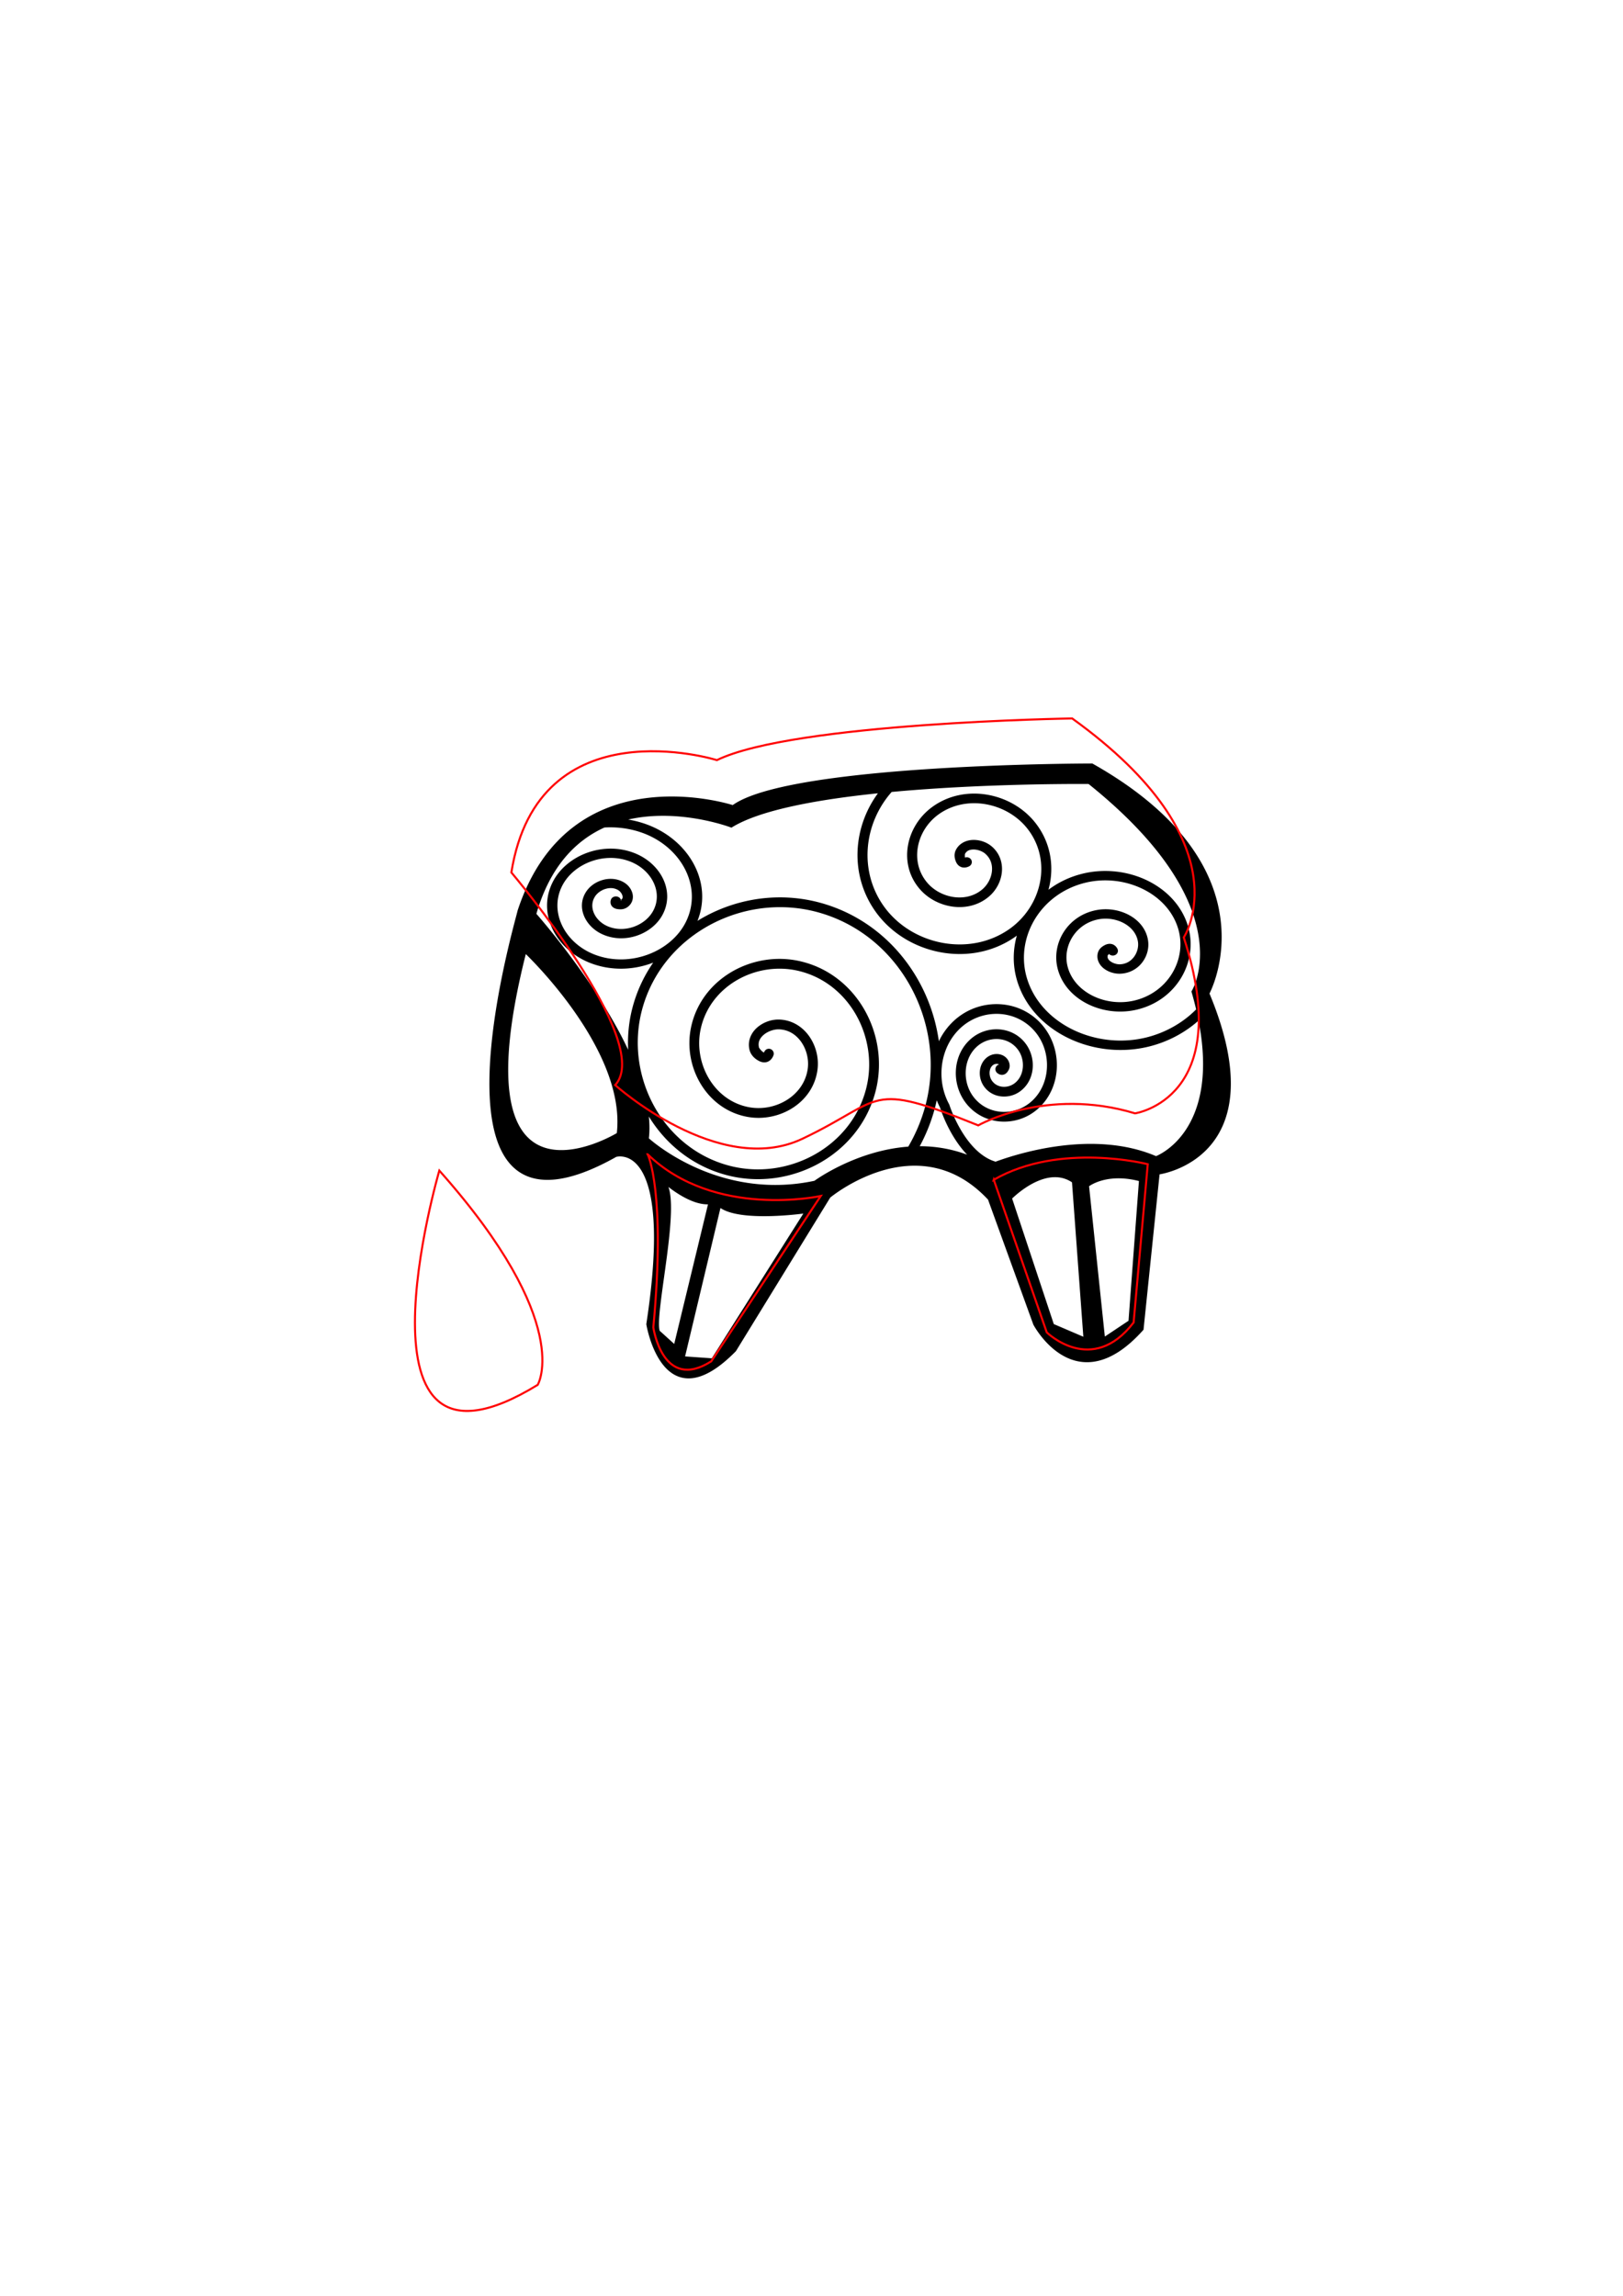 <?xml version="1.0" encoding="UTF-8" standalone="no"?>
<svg
   xmlns:dc="http://purl.org/dc/elements/1.1/"
   xmlns:cc="http://creativecommons.org/ns#"
   xmlns:rdf="http://www.w3.org/1999/02/22-rdf-syntax-ns#"
   xmlns:svg="http://www.w3.org/2000/svg"
   xmlns="http://www.w3.org/2000/svg"
   xmlns:sodipodi="http://sodipodi.sourceforge.net/DTD/sodipodi-0.dtd"
   xmlns:inkscape="http://www.inkscape.org/namespaces/inkscape"
   sodipodi:docname="sheep.svg"
   inkscape:version="1.0 (4035a4fb49, 2020-05-01)"
   id="svg907"
   version="1.1"
   viewBox="0 0 210 297"
   height="297mm"
   width="210mm">
  <defs
     id="defs901">
    <pattern
       id="EMFhbasepattern"
       patternUnits="userSpaceOnUse"
       width="6"
       height="6"
       x="0"
       y="0" />
  </defs>
  <sodipodi:namedview
     inkscape:snap-global="false"
     inkscape:window-maximized="1"
     inkscape:window-y="-11"
     inkscape:window-x="-11"
     inkscape:window-height="1346"
     inkscape:window-width="2160"
     showgrid="false"
     inkscape:document-rotation="0"
     inkscape:current-layer="layer1"
     inkscape:document-units="mm"
     inkscape:cy="542.53005"
     inkscape:cx="442.37742"
     inkscape:zoom="2.8951105"
     inkscape:pageshadow="2"
     inkscape:pageopacity="0.0"
     borderopacity="1.0"
     bordercolor="#666666"
     pagecolor="#ffffff"
     id="base" />
  <g
     id="layer1"
     inkscape:groupmode="layer"
     inkscape:label="Layer 1">
    <path
       id="path922"
       style="fill:#000000;stroke:#000000;stroke-width:1px;stroke-linecap:butt;stroke-linejoin:miter;stroke-opacity:1;fill-opacity:1"
       d="M 533.215 373.215 C 533.215 373.215 385.715 373.215 357.857 393.572 C 357.857 393.572 278.572 367.5 253.215 444.643 C 252.143 450 201.786 619.999 300.715 564.285 C 300.715 564.285 330.001 555.356 316.072 646.428 C 316.072 646.428 323.928 694.999 358.928 659.285 L 405 584.285 C 405 584.285 448.215 548.215 482.857 585.357 L 505 646.428 C 505 646.428 525.357 685.356 557.857 648.928 L 565.715 572.857 C 565.715 572.857 623.571 565.357 590 485 C 590 485 623.215 423.929 533.215 373.215 z M 525.713 382.219 C 529.558 382.214 531.715 382.238 531.715 382.238 C 607.918 443.299 582.271 484.088 582.271 484.088 C 583.157 487.142 583.922 490.082 584.582 492.918 C 578.215 499.436 569.84 504.311 560.596 506.748 C 535.846 513.274 508.238 500.837 501.08 478.15 C 494.797 458.238 507.166 436.064 529.635 430.486 C 549.029 425.672 570.583 435.549 575.789 453.4 C 580.186 468.48 570.662 485.203 553.557 489.016 C 539.523 492.144 523.994 484.831 520.75 471.824 C 518.197 461.586 524.881 450.271 536.604 448.236 C 545.26 446.734 554.847 451.49 556.105 459.617 C 556.521 462.298 555.737 465.242 554.062 467.455 C 552.388 469.668 549.956 471.134 546.832 471.246 C 545.266 471.302 543.254 470.708 541.947 469.734 C 540.641 468.761 540.015 467.683 540.385 466.184 C 540.372 466.235 541.071 465.292 541.574 464.99 A 1.99 1.795 0 0 0 544.031 465.873 A 1.99 1.795 0 0 0 545.221 463.574 C 544.8 462.529 543.814 461.586 542.637 461.338 C 541.459 461.09 540.456 461.417 539.666 461.82 C 538.085 462.627 536.911 463.729 536.498 465.402 C 535.786 468.288 537.274 470.91 539.412 472.504 C 541.55 474.098 544.312 474.93 546.988 474.834 C 551.453 474.674 555.094 472.462 557.35 469.48 C 559.605 466.499 560.608 462.737 560.047 459.115 C 558.44 448.743 546.573 442.849 535.85 444.711 C 521.741 447.16 513.846 460.512 516.863 472.611 C 520.63 487.715 538.416 496.084 554.514 492.496 C 573.902 488.175 584.579 469.427 579.639 452.484 C 575.29 437.571 560.818 427.714 544.799 425.963 C 539.459 425.379 533.943 425.692 528.578 427.023 C 521.819 428.701 515.906 431.739 511.014 435.703 C 514.54 424.536 513.042 412.088 505.193 402.062 C 493.755 387.45 471.04 382.887 455.365 394.422 C 442.824 403.651 438.988 421.669 449.545 433.781 C 457.553 442.969 472.873 445.706 482.699 437.156 C 486.118 434.182 488.266 429.989 488.682 425.662 C 489.097 421.336 487.687 416.792 483.889 413.57 C 481.634 411.658 478.523 410.519 475.385 410.521 C 472.246 410.524 468.907 411.891 467.238 415.002 C 466.317 416.719 466.442 418.565 467.16 420.34 C 467.519 421.227 468.112 422.163 469.254 422.701 C 470.396 423.239 471.892 423.067 473.059 422.414 A 1.94 1.841 0 0 0 473.742 419.896 A 1.94 1.841 0 0 0 471.09 419.24 C 470.975 419.304 470.987 419.301 470.951 419.322 C 471.011 419.401 471.042 419.432 470.98 419.402 C 470.9 419.365 470.856 419.378 470.951 419.322 C 470.904 419.26 470.842 419.174 470.779 419.018 C 470.493 418.309 470.648 416.77 470.701 416.67 C 471.674 414.857 473.298 414.206 475.385 414.205 C 477.471 414.204 479.852 415.081 481.299 416.309 C 484.122 418.703 485.146 421.946 484.822 425.322 C 484.498 428.698 482.738 432.123 480.076 434.439 C 472.056 441.418 459.233 439.121 452.533 431.434 C 443.487 421.054 446.834 405.36 457.746 397.33 C 471.585 387.146 491.869 391.228 502.072 404.262 C 514.494 420.13 509.241 442.951 492.666 454.268 C 473.059 467.654 445.23 461.749 431.586 443.326 C 418.679 425.899 420.949 402.065 435.125 386.131 C 472.62 382.644 511.198 382.235 525.713 382.219 z M 429.746 386.65 C 416.647 403.714 415.199 427.596 428.412 445.438 C 443.258 465.483 473.478 471.894 494.93 457.248 C 495.788 456.662 496.61 456.04 497.412 455.4 C 494.964 462.976 494.759 471.214 497.258 479.135 C 505.047 503.82 534.896 517.269 561.715 510.197 C 570.746 507.816 578.961 503.298 585.523 497.266 C 596.827 553.278 564.443 564.932 564.443 564.932 C 534.207 551.944 497.653 563.378 486.121 567.627 C 478.977 565.589 473.408 559.403 469.539 553.207 C 465.209 546.274 463.117 539.631 463.117 539.631 A 1.89 1.89 0 0 0 463.088 539.543 A 1.89 1.89 0 0 0 463.037 539.416 A 1.89 1.89 0 0 0 463 539.336 A 1.89 1.89 0 0 0 462.977 539.291 C 456.228 526.831 458.584 510.4 469.068 501.098 C 479.922 491.468 496.859 492.214 506.139 503.77 C 514.269 513.894 513.551 529.823 503.666 538.316 C 495.154 545.63 482.01 544.964 474.98 535.844 C 469.06 528.164 469.704 516.191 477.246 510.051 C 483.405 505.037 492.77 505.614 497.547 512.289 C 501.283 517.509 500.723 525.548 495.547 529.326 C 491.773 532.081 486.155 531.62 483.639 527.422 C 482.828 526.07 482.496 524.259 482.768 522.689 C 483.039 521.12 483.808 519.867 485.16 519.168 C 485.76 518.858 486.78 518.749 487.492 518.955 C 488.152 519.146 488.446 519.446 488.607 520.068 A 1.89 1.89 0 0 0 487.131 520.557 A 1.89 1.89 0 0 0 487.027 523.229 C 487.625 523.874 488.709 524.37 489.678 524.174 C 490.647 523.978 491.199 523.389 491.568 522.867 C 492.307 521.823 492.678 520.846 492.402 519.434 C 491.982 517.282 490.274 515.823 488.541 515.322 C 486.808 514.821 484.987 515.009 483.426 515.816 C 480.913 517.116 479.479 519.542 479.047 522.039 C 478.615 524.536 479.084 527.176 480.398 529.369 C 484.119 535.575 492.365 536.324 497.775 532.375 C 504.842 527.217 505.507 516.92 500.617 510.088 C 494.54 501.596 482.601 500.82 474.861 507.121 C 465.57 514.685 464.844 528.884 471.99 538.154 C 480.358 549.01 496.065 549.837 506.133 541.188 C 517.698 531.251 518.482 513.111 509.084 501.408 C 503.765 494.785 496.236 491.251 488.482 490.748 C 480.729 490.245 472.754 492.771 466.557 498.27 C 462.81 501.594 460.003 505.679 458.143 510.148 C 454.424 478.591 432.808 450.101 400.482 441.215 C 395.681 439.895 390.82 439.084 385.969 438.75 C 369.426 437.611 353.007 442.043 339.449 450.836 C 348.155 431.957 336.517 410.38 315.209 402.787 C 311.653 401.52 307.92 400.665 304.125 400.217 C 330.153 393.179 357.082 403.488 357.082 403.488 C 371.023 394.845 399.641 389.705 429.746 386.65 z M 296.715 403.393 C 302.502 403.244 308.322 404.141 313.676 406.049 C 333.127 412.98 343.714 432.838 335.504 449.943 C 328.302 464.947 307.954 473.103 290.523 466.609 C 275.491 461.009 267.329 445.449 274.041 432.219 C 279.704 421.056 295.127 415.011 308.1 420.199 C 318.726 424.449 324.467 435.726 319.258 445.07 C 315.167 452.409 304.651 456.362 296.156 452.486 C 289.91 449.636 286.542 442.611 290.23 437.186 C 291.436 435.412 293.549 433.978 295.789 433.377 C 298.029 432.776 300.284 432.943 302.254 434.201 C 303.207 434.81 304.127 436.022 304.393 437.121 C 304.658 438.22 304.483 439.011 303.512 439.693 C 303.634 439.608 303.121 439.713 302.736 439.785 A 2.026 1.763 0 0 0 301.355 438.201 A 2.026 1.763 0 0 0 298.793 439.309 C 298.441 440.217 298.538 441.389 299.242 442.164 C 299.946 442.939 300.876 443.206 301.674 443.316 C 303.269 443.538 304.693 443.395 306.059 442.436 C 308.278 440.878 308.843 438.431 308.352 436.396 C 307.86 434.362 306.519 432.55 304.654 431.359 C 301.583 429.398 297.842 429.14 294.598 430.01 C 291.353 430.88 288.495 432.81 286.744 435.387 C 281.754 442.729 286.136 451.898 294.279 455.613 C 304.965 460.489 317.87 455.636 322.9 446.611 C 329.169 435.368 322.382 422.032 309.789 416.996 C 294.641 410.938 276.877 417.898 270.336 430.791 C 262.666 445.91 271.893 463.502 288.932 469.85 C 299.431 473.761 310.808 472.963 320.35 468.807 C 315.433 475.538 311.652 483.241 309.375 491.76 C 307.298 499.528 306.705 507.464 307.416 515.207 C 291.705 480.318 261.338 446.23 261.338 446.23 C 268.129 422.541 280.917 409.856 294.986 403.48 C 295.562 403.445 296.138 403.407 296.715 403.393 z M 382.258 442.371 C 388.002 442.485 393.785 443.296 399.479 444.861 C 440.415 456.115 463.382 500.572 452.045 540.9 C 450.142 547.67 447.344 554.183 443.773 560.242 C 417.935 562.065 397.869 576.898 397.869 576.898 C 349.998 587.157 316.293 555.895 316.293 555.895 C 316.8 551.719 316.661 547.296 316.016 542.719 C 324.271 557.32 337.886 568.788 355.262 573.27 C 385.89 581.17 419.441 563.454 427.168 532.035 C 433.743 505.301 418.131 476.072 390.576 469.732 C 367.74 464.478 342.817 477.998 337.885 501.695 C 333.944 520.63 345.387 541.279 365.24 544.77 C 380.267 547.411 396.696 538.011 398.674 521.98 C 399.359 516.426 397.868 510.652 394.68 506.139 C 391.491 501.625 386.482 498.364 380.359 498.219 C 376.766 498.134 372.98 499.466 370.135 501.895 C 367.29 504.323 365.418 508.13 366.43 512.355 C 366.956 514.553 368.571 516.274 370.607 517.383 C 371.625 517.937 372.853 518.332 374.203 517.994 C 375.554 517.657 376.677 516.465 377.186 514.99 A 1.89 1.89 0 0 0 376.02 512.584 A 1.89 1.89 0 0 0 373.611 513.758 C 373.38 514.429 373.316 514.319 373.287 514.326 C 373.258 514.333 372.919 514.334 372.416 514.061 C 371.41 513.513 370.198 511.862 370.105 511.477 C 369.442 508.705 370.52 506.529 372.586 504.766 C 374.652 503.003 377.732 501.938 380.271 501.998 C 385.12 502.113 388.971 504.611 391.594 508.324 C 394.217 512.037 395.487 516.954 394.924 521.516 C 393.238 535.177 378.949 543.345 365.891 541.049 C 348.311 537.958 338.05 519.439 341.582 502.471 C 346.053 480.988 368.858 468.615 389.727 473.416 C 415.104 479.255 429.589 506.363 423.498 531.127 C 416.299 560.396 384.863 577.001 356.205 569.609 C 323.046 561.056 304.32 525.289 313.021 492.74 C 321.379 461.481 351.241 441.755 382.258 442.371 z M 256.453 464.791 C 256.453 464.791 306.524 511.93 301.639 553.451 C 301.639 553.451 221.527 602.543 256.453 464.791 z M 457.252 535.254 C 457.841 537.045 458.571 538.799 459.449 540.494 C 459.455 540.505 459.451 540.52 459.457 540.531 A 1.89 1.89 0 0 0 459.508 540.76 C 459.508 540.76 459.603 540.964 459.604 540.967 C 459.625 541.007 459.627 541.052 459.648 541.092 A 1.89 1.89 0 0 0 459.723 541.211 C 459.856 541.631 461.865 548.055 466.336 555.215 C 468.459 558.614 471.122 562.132 474.359 565.08 C 465.455 561.357 456.598 559.974 448.234 560.053 C 451.397 554.32 453.91 548.233 455.684 541.926 C 456.306 539.712 456.824 537.486 457.252 535.254 z M 514.805 574.17 C 517.858 574.113 520.96 574.868 523.898 576.898 L 529.516 653.346 L 514.129 646.752 L 493.613 584.959 C 493.613 584.959 503.899 574.375 514.805 574.17 z M 545.65 574.73 C 548.81 574.685 552.475 575.067 556.627 576.166 L 551.498 645.043 L 539.041 653.346 L 531.227 578.854 C 531.227 578.854 536.171 574.868 545.65 574.73 z M 324.354 577.143 C 324.354 577.143 336.564 588.133 346.334 587.4 L 329.482 657.01 L 321.666 649.928 C 318.735 641.624 332.902 584.958 324.354 577.143 z M 351.463 588.867 C 360.988 596.439 393.229 591.797 393.229 591.797 L 347.801 663.605 L 333.879 662.627 L 351.463 588.867 z "
       transform="scale(0.265)" />
    <path
       sodipodi:nodetypes="ccc"
       id="path887"
       d="m 56.844,151.433 c 0,0 -12.652,43.283 12.729,27.719 0,0 4.818,-7.979 -12.729,-27.719 z"
       style="fill:none;stroke:#ff0000;stroke-width:0.265px;stroke-linecap:butt;stroke-linejoin:miter;stroke-opacity:1" />
    <path
       id="path889"
       d="m 66.166,112.866 c 0,0 18.552,21.934 13.434,27.508 0,0 13.434,12.063 24.218,6.946 10.784,-5.118 8.225,-7.585 22.756,-1.736 0,0 8.773,-5.026 20.289,-1.554 0,0 13.069,-1.919 6.306,-22.756 0,0 8.042,-12.155 -14.44,-28.331 0,0 -36.008,0.548 -45.969,5.392 0,0 -23.122,-7.22 -26.594,14.531 z"
       style="fill:none;stroke:#ff0000;stroke-width:0.265px;stroke-linecap:butt;stroke-linejoin:miter;stroke-opacity:1" />
    <path
       id="path891"
       d="m 83.804,149.331 c 0,0 2.376,4.752 0.731,22.39 0,0 1.188,8.408 7.494,4.387 l 14.165,-21.385 c 0,0 -13.708,3.016 -22.39,-5.392 z"
       style="fill:none;stroke:#ff0000;stroke-width:0.265px;stroke-linecap:butt;stroke-linejoin:miter;stroke-opacity:1" />
    <path
       id="path893"
       d="m 128.585,152.621 6.854,19.74 c 0,0 5.849,5.758 11.241,-1.279 l 1.828,-20.471 c 0,0 -11.332,-2.924 -19.923,2.011 z"
       style="fill:none;stroke:#ff0000;stroke-width:0.265px;stroke-linecap:butt;stroke-linejoin:miter;stroke-opacity:1" />
  </g>
</svg>

